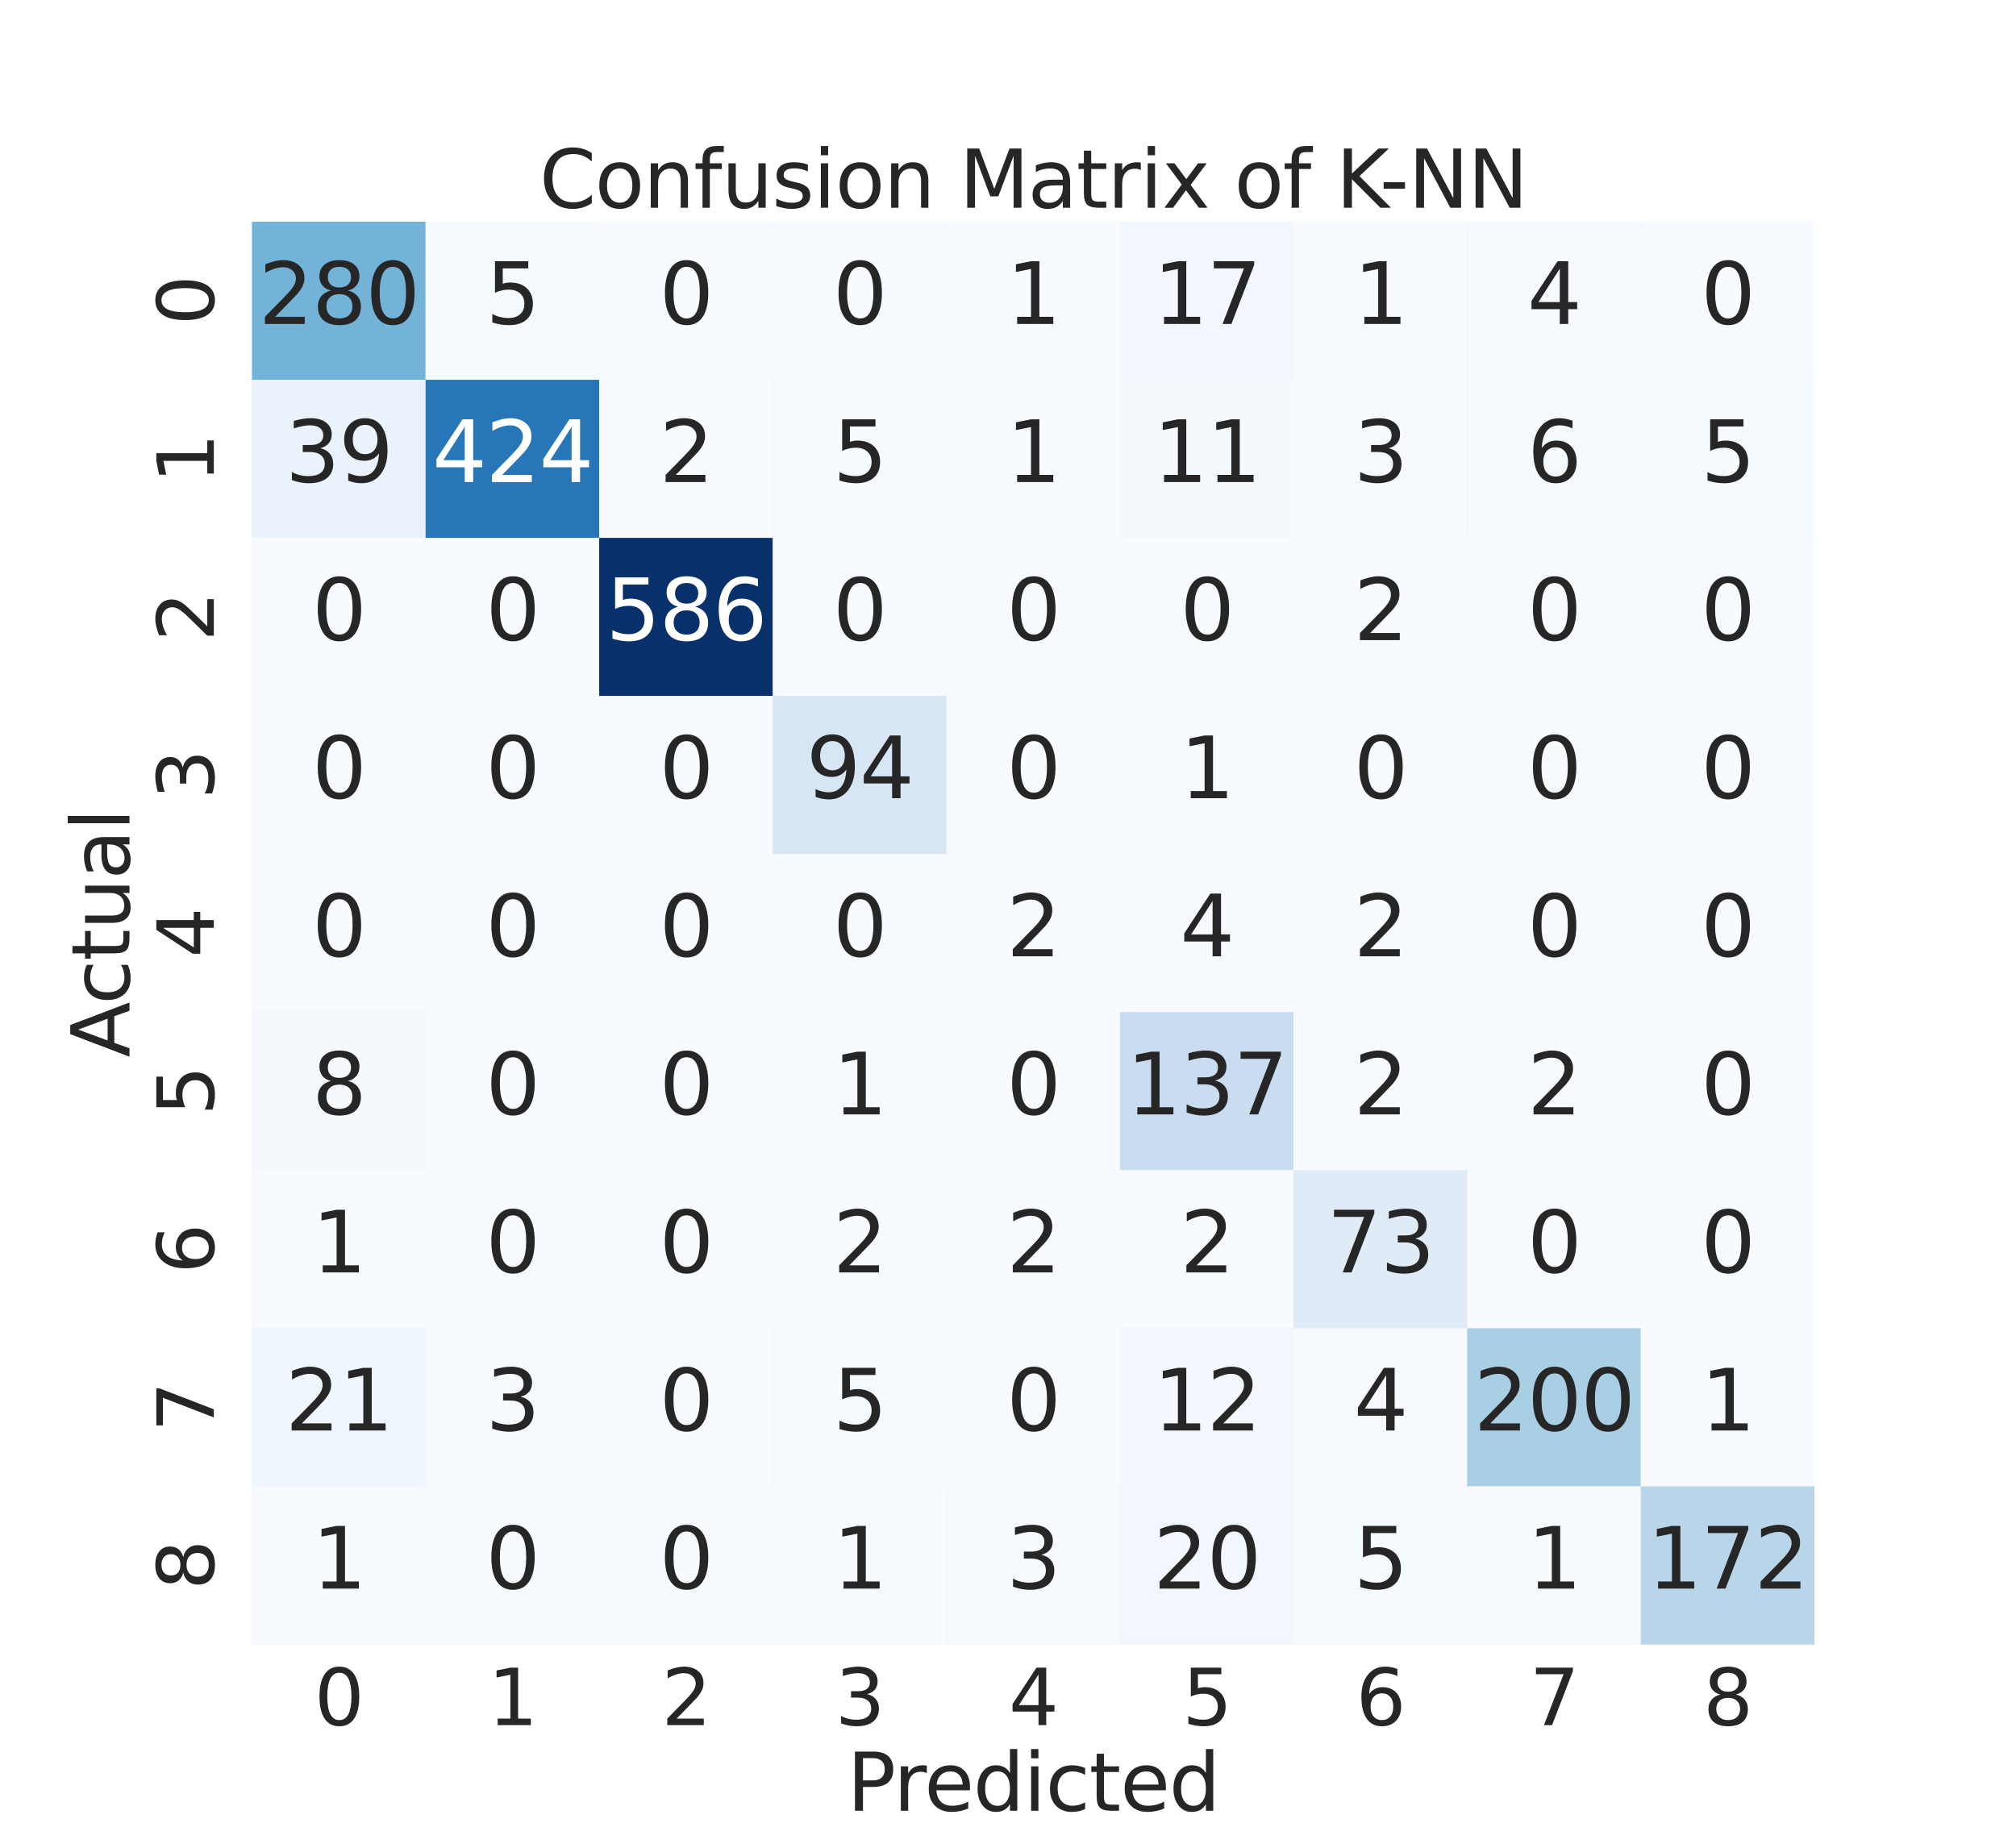 <?xml version="1.0" encoding="utf-8" standalone="no"?>
<!DOCTYPE svg PUBLIC "-//W3C//DTD SVG 1.1//EN"
  "http://www.w3.org/Graphics/SVG/1.1/DTD/svg11.dtd">
<svg xmlns:xlink="http://www.w3.org/1999/xlink" width="864pt" height="792pt" viewBox="0 0 864 792" xmlns="http://www.w3.org/2000/svg" version="1.1">
 <defs>
  <style type="text/css">*{stroke-linejoin: round; stroke-linecap: butt}</style>
 </defs>
 <g id="figure_1">
  <g id="patch_1">
   <path d="M 0 792 
L 864 792 
L 864 0 
L 0 0 
z
" style="fill: #ffffff"/>
  </g>
  <g id="axes_1">
   <g id="patch_2">
    <path d="M 108 704.88 
L 777.6 704.88 
L 777.6 95.04 
L 108 95.04 
z
" style="fill: #eaeaf2"/>
   </g>
   <g id="matplotlib.axis_1">
    <g id="xtick_1">
     <g id="text_1">
      <!-- 0 -->
      <g style="fill: #262626" transform="translate(134.702 739.455) scale(0.33 -0.33)">
       <defs>
        <path id="DejaVuSans-30" d="M 2034 4250 
Q 1547 4250 1301 3770 
Q 1056 3291 1056 2328 
Q 1056 1369 1301 889 
Q 1547 409 2034 409 
Q 2525 409 2770 889 
Q 3016 1369 3016 2328 
Q 3016 3291 2770 3770 
Q 2525 4250 2034 4250 
z
M 2034 4750 
Q 2819 4750 3233 4129 
Q 3647 3509 3647 2328 
Q 3647 1150 3233 529 
Q 2819 -91 2034 -91 
Q 1250 -91 836 529 
Q 422 1150 422 2328 
Q 422 3509 836 4129 
Q 1250 4750 2034 4750 
z
" transform="scale(0.016)"/>
       </defs>
       <use xlink:href="#DejaVuSans-30"/>
      </g>
     </g>
    </g>
    <g id="xtick_2">
     <g id="text_2">
      <!-- 1 -->
      <g style="fill: #262626" transform="translate(209.102 739.455) scale(0.33 -0.33)">
       <defs>
        <path id="DejaVuSans-31" d="M 794 531 
L 1825 531 
L 1825 4091 
L 703 3866 
L 703 4441 
L 1819 4666 
L 2450 4666 
L 2450 531 
L 3481 531 
L 3481 0 
L 794 0 
L 794 531 
z
" transform="scale(0.016)"/>
       </defs>
       <use xlink:href="#DejaVuSans-31"/>
      </g>
     </g>
    </g>
    <g id="xtick_3">
     <g id="text_3">
      <!-- 2 -->
      <g style="fill: #262626" transform="translate(283.502 739.455) scale(0.33 -0.33)">
       <defs>
        <path id="DejaVuSans-32" d="M 1228 531 
L 3431 531 
L 3431 0 
L 469 0 
L 469 531 
Q 828 903 1448 1529 
Q 2069 2156 2228 2338 
Q 2531 2678 2651 2914 
Q 2772 3150 2772 3378 
Q 2772 3750 2511 3984 
Q 2250 4219 1831 4219 
Q 1534 4219 1204 4116 
Q 875 4013 500 3803 
L 500 4441 
Q 881 4594 1212 4672 
Q 1544 4750 1819 4750 
Q 2544 4750 2975 4387 
Q 3406 4025 3406 3419 
Q 3406 3131 3298 2873 
Q 3191 2616 2906 2266 
Q 2828 2175 2409 1742 
Q 1991 1309 1228 531 
z
" transform="scale(0.016)"/>
       </defs>
       <use xlink:href="#DejaVuSans-32"/>
      </g>
     </g>
    </g>
    <g id="xtick_4">
     <g id="text_4">
      <!-- 3 -->
      <g style="fill: #262626" transform="translate(357.902 739.455) scale(0.33 -0.33)">
       <defs>
        <path id="DejaVuSans-33" d="M 2597 2516 
Q 3050 2419 3304 2112 
Q 3559 1806 3559 1356 
Q 3559 666 3084 287 
Q 2609 -91 1734 -91 
Q 1441 -91 1130 -33 
Q 819 25 488 141 
L 488 750 
Q 750 597 1062 519 
Q 1375 441 1716 441 
Q 2309 441 2620 675 
Q 2931 909 2931 1356 
Q 2931 1769 2642 2001 
Q 2353 2234 1838 2234 
L 1294 2234 
L 1294 2753 
L 1863 2753 
Q 2328 2753 2575 2939 
Q 2822 3125 2822 3475 
Q 2822 3834 2567 4026 
Q 2313 4219 1838 4219 
Q 1578 4219 1281 4162 
Q 984 4106 628 3988 
L 628 4550 
Q 988 4650 1302 4700 
Q 1616 4750 1894 4750 
Q 2613 4750 3031 4423 
Q 3450 4097 3450 3541 
Q 3450 3153 3228 2886 
Q 3006 2619 2597 2516 
z
" transform="scale(0.016)"/>
       </defs>
       <use xlink:href="#DejaVuSans-33"/>
      </g>
     </g>
    </g>
    <g id="xtick_5">
     <g id="text_5">
      <!-- 4 -->
      <g style="fill: #262626" transform="translate(432.302 739.455) scale(0.33 -0.33)">
       <defs>
        <path id="DejaVuSans-34" d="M 2419 4116 
L 825 1625 
L 2419 1625 
L 2419 4116 
z
M 2253 4666 
L 3047 4666 
L 3047 1625 
L 3713 1625 
L 3713 1100 
L 3047 1100 
L 3047 0 
L 2419 0 
L 2419 1100 
L 313 1100 
L 313 1709 
L 2253 4666 
z
" transform="scale(0.016)"/>
       </defs>
       <use xlink:href="#DejaVuSans-34"/>
      </g>
     </g>
    </g>
    <g id="xtick_6">
     <g id="text_6">
      <!-- 5 -->
      <g style="fill: #262626" transform="translate(506.702 739.455) scale(0.33 -0.33)">
       <defs>
        <path id="DejaVuSans-35" d="M 691 4666 
L 3169 4666 
L 3169 4134 
L 1269 4134 
L 1269 2991 
Q 1406 3038 1543 3061 
Q 1681 3084 1819 3084 
Q 2600 3084 3056 2656 
Q 3513 2228 3513 1497 
Q 3513 744 3044 326 
Q 2575 -91 1722 -91 
Q 1428 -91 1123 -41 
Q 819 9 494 109 
L 494 744 
Q 775 591 1075 516 
Q 1375 441 1709 441 
Q 2250 441 2565 725 
Q 2881 1009 2881 1497 
Q 2881 1984 2565 2268 
Q 2250 2553 1709 2553 
Q 1456 2553 1204 2497 
Q 953 2441 691 2322 
L 691 4666 
z
" transform="scale(0.016)"/>
       </defs>
       <use xlink:href="#DejaVuSans-35"/>
      </g>
     </g>
    </g>
    <g id="xtick_7">
     <g id="text_7">
      <!-- 6 -->
      <g style="fill: #262626" transform="translate(581.102 739.455) scale(0.33 -0.33)">
       <defs>
        <path id="DejaVuSans-36" d="M 2113 2584 
Q 1688 2584 1439 2293 
Q 1191 2003 1191 1497 
Q 1191 994 1439 701 
Q 1688 409 2113 409 
Q 2538 409 2786 701 
Q 3034 994 3034 1497 
Q 3034 2003 2786 2293 
Q 2538 2584 2113 2584 
z
M 3366 4563 
L 3366 3988 
Q 3128 4100 2886 4159 
Q 2644 4219 2406 4219 
Q 1781 4219 1451 3797 
Q 1122 3375 1075 2522 
Q 1259 2794 1537 2939 
Q 1816 3084 2150 3084 
Q 2853 3084 3261 2657 
Q 3669 2231 3669 1497 
Q 3669 778 3244 343 
Q 2819 -91 2113 -91 
Q 1303 -91 875 529 
Q 447 1150 447 2328 
Q 447 3434 972 4092 
Q 1497 4750 2381 4750 
Q 2619 4750 2861 4703 
Q 3103 4656 3366 4563 
z
" transform="scale(0.016)"/>
       </defs>
       <use xlink:href="#DejaVuSans-36"/>
      </g>
     </g>
    </g>
    <g id="xtick_8">
     <g id="text_8">
      <!-- 7 -->
      <g style="fill: #262626" transform="translate(655.502 739.455) scale(0.33 -0.33)">
       <defs>
        <path id="DejaVuSans-37" d="M 525 4666 
L 3525 4666 
L 3525 4397 
L 1831 0 
L 1172 0 
L 2766 4134 
L 525 4134 
L 525 4666 
z
" transform="scale(0.016)"/>
       </defs>
       <use xlink:href="#DejaVuSans-37"/>
      </g>
     </g>
    </g>
    <g id="xtick_9">
     <g id="text_9">
      <!-- 8 -->
      <g style="fill: #262626" transform="translate(729.902 739.455) scale(0.33 -0.33)">
       <defs>
        <path id="DejaVuSans-38" d="M 2034 2216 
Q 1584 2216 1326 1975 
Q 1069 1734 1069 1313 
Q 1069 891 1326 650 
Q 1584 409 2034 409 
Q 2484 409 2743 651 
Q 3003 894 3003 1313 
Q 3003 1734 2745 1975 
Q 2488 2216 2034 2216 
z
M 1403 2484 
Q 997 2584 770 2862 
Q 544 3141 544 3541 
Q 544 4100 942 4425 
Q 1341 4750 2034 4750 
Q 2731 4750 3128 4425 
Q 3525 4100 3525 3541 
Q 3525 3141 3298 2862 
Q 3072 2584 2669 2484 
Q 3125 2378 3379 2068 
Q 3634 1759 3634 1313 
Q 3634 634 3220 271 
Q 2806 -91 2034 -91 
Q 1263 -91 848 271 
Q 434 634 434 1313 
Q 434 1759 690 2068 
Q 947 2378 1403 2484 
z
M 1172 3481 
Q 1172 3119 1398 2916 
Q 1625 2713 2034 2713 
Q 2441 2713 2670 2916 
Q 2900 3119 2900 3481 
Q 2900 3844 2670 4047 
Q 2441 4250 2034 4250 
Q 1625 4250 1398 4047 
Q 1172 3844 1172 3481 
z
" transform="scale(0.016)"/>
       </defs>
       <use xlink:href="#DejaVuSans-38"/>
      </g>
     </g>
    </g>
    <g id="text_10">
     <!-- Predicted -->
     <g style="fill: #262626" transform="translate(363.001 776.153) scale(0.34 -0.34)">
      <defs>
       <path id="DejaVuSans-50" d="M 1259 4147 
L 1259 2394 
L 2053 2394 
Q 2494 2394 2734 2622 
Q 2975 2850 2975 3272 
Q 2975 3691 2734 3919 
Q 2494 4147 2053 4147 
L 1259 4147 
z
M 628 4666 
L 2053 4666 
Q 2838 4666 3239 4311 
Q 3641 3956 3641 3272 
Q 3641 2581 3239 2228 
Q 2838 1875 2053 1875 
L 1259 1875 
L 1259 0 
L 628 0 
L 628 4666 
z
" transform="scale(0.016)"/>
       <path id="DejaVuSans-72" d="M 2631 2963 
Q 2534 3019 2420 3045 
Q 2306 3072 2169 3072 
Q 1681 3072 1420 2755 
Q 1159 2438 1159 1844 
L 1159 0 
L 581 0 
L 581 3500 
L 1159 3500 
L 1159 2956 
Q 1341 3275 1631 3429 
Q 1922 3584 2338 3584 
Q 2397 3584 2469 3576 
Q 2541 3569 2628 3553 
L 2631 2963 
z
" transform="scale(0.016)"/>
       <path id="DejaVuSans-65" d="M 3597 1894 
L 3597 1613 
L 953 1613 
Q 991 1019 1311 708 
Q 1631 397 2203 397 
Q 2534 397 2845 478 
Q 3156 559 3463 722 
L 3463 178 
Q 3153 47 2828 -22 
Q 2503 -91 2169 -91 
Q 1331 -91 842 396 
Q 353 884 353 1716 
Q 353 2575 817 3079 
Q 1281 3584 2069 3584 
Q 2775 3584 3186 3129 
Q 3597 2675 3597 1894 
z
M 3022 2063 
Q 3016 2534 2758 2815 
Q 2500 3097 2075 3097 
Q 1594 3097 1305 2825 
Q 1016 2553 972 2059 
L 3022 2063 
z
" transform="scale(0.016)"/>
       <path id="DejaVuSans-64" d="M 2906 2969 
L 2906 4863 
L 3481 4863 
L 3481 0 
L 2906 0 
L 2906 525 
Q 2725 213 2448 61 
Q 2172 -91 1784 -91 
Q 1150 -91 751 415 
Q 353 922 353 1747 
Q 353 2572 751 3078 
Q 1150 3584 1784 3584 
Q 2172 3584 2448 3432 
Q 2725 3281 2906 2969 
z
M 947 1747 
Q 947 1113 1208 752 
Q 1469 391 1925 391 
Q 2381 391 2643 752 
Q 2906 1113 2906 1747 
Q 2906 2381 2643 2742 
Q 2381 3103 1925 3103 
Q 1469 3103 1208 2742 
Q 947 2381 947 1747 
z
" transform="scale(0.016)"/>
       <path id="DejaVuSans-69" d="M 603 3500 
L 1178 3500 
L 1178 0 
L 603 0 
L 603 3500 
z
M 603 4863 
L 1178 4863 
L 1178 4134 
L 603 4134 
L 603 4863 
z
" transform="scale(0.016)"/>
       <path id="DejaVuSans-63" d="M 3122 3366 
L 3122 2828 
Q 2878 2963 2633 3030 
Q 2388 3097 2138 3097 
Q 1578 3097 1268 2742 
Q 959 2388 959 1747 
Q 959 1106 1268 751 
Q 1578 397 2138 397 
Q 2388 397 2633 464 
Q 2878 531 3122 666 
L 3122 134 
Q 2881 22 2623 -34 
Q 2366 -91 2075 -91 
Q 1284 -91 818 406 
Q 353 903 353 1747 
Q 353 2603 823 3093 
Q 1294 3584 2113 3584 
Q 2378 3584 2631 3529 
Q 2884 3475 3122 3366 
z
" transform="scale(0.016)"/>
       <path id="DejaVuSans-74" d="M 1172 4494 
L 1172 3500 
L 2356 3500 
L 2356 3053 
L 1172 3053 
L 1172 1153 
Q 1172 725 1289 603 
Q 1406 481 1766 481 
L 2356 481 
L 2356 0 
L 1766 0 
Q 1100 0 847 248 
Q 594 497 594 1153 
L 594 3053 
L 172 3053 
L 172 3500 
L 594 3500 
L 594 4494 
L 1172 4494 
z
" transform="scale(0.016)"/>
      </defs>
      <use xlink:href="#DejaVuSans-50"/>
      <use xlink:href="#DejaVuSans-72" x="58.553"/>
      <use xlink:href="#DejaVuSans-65" x="97.416"/>
      <use xlink:href="#DejaVuSans-64" x="158.939"/>
      <use xlink:href="#DejaVuSans-69" x="222.416"/>
      <use xlink:href="#DejaVuSans-63" x="250.199"/>
      <use xlink:href="#DejaVuSans-74" x="305.18"/>
      <use xlink:href="#DejaVuSans-65" x="344.389"/>
      <use xlink:href="#DejaVuSans-64" x="405.912"/>
     </g>
    </g>
   </g>
   <g id="matplotlib.axis_2">
    <g id="ytick_1">
     <g id="text_11">
      <!-- 0 -->
      <g style="fill: #262626" transform="translate(91.637 139.418) rotate(-90) scale(0.33 -0.33)">
       <use xlink:href="#DejaVuSans-30"/>
      </g>
     </g>
    </g>
    <g id="ytick_2">
     <g id="text_12">
      <!-- 1 -->
      <g style="fill: #262626" transform="translate(91.637 207.178) rotate(-90) scale(0.33 -0.33)">
       <use xlink:href="#DejaVuSans-31"/>
      </g>
     </g>
    </g>
    <g id="ytick_3">
     <g id="text_13">
      <!-- 2 -->
      <g style="fill: #262626" transform="translate(91.637 274.938) rotate(-90) scale(0.33 -0.33)">
       <use xlink:href="#DejaVuSans-32"/>
      </g>
     </g>
    </g>
    <g id="ytick_4">
     <g id="text_14">
      <!-- 3 -->
      <g style="fill: #262626" transform="translate(91.637 342.698) rotate(-90) scale(0.33 -0.33)">
       <use xlink:href="#DejaVuSans-33"/>
      </g>
     </g>
    </g>
    <g id="ytick_5">
     <g id="text_15">
      <!-- 4 -->
      <g style="fill: #262626" transform="translate(91.637 410.458) rotate(-90) scale(0.33 -0.33)">
       <use xlink:href="#DejaVuSans-34"/>
      </g>
     </g>
    </g>
    <g id="ytick_6">
     <g id="text_16">
      <!-- 5 -->
      <g style="fill: #262626" transform="translate(91.637 478.218) rotate(-90) scale(0.33 -0.33)">
       <use xlink:href="#DejaVuSans-35"/>
      </g>
     </g>
    </g>
    <g id="ytick_7">
     <g id="text_17">
      <!-- 6 -->
      <g style="fill: #262626" transform="translate(91.637 545.978) rotate(-90) scale(0.33 -0.33)">
       <use xlink:href="#DejaVuSans-36"/>
      </g>
     </g>
    </g>
    <g id="ytick_8">
     <g id="text_18">
      <!-- 7 -->
      <g style="fill: #262626" transform="translate(91.637 613.738) rotate(-90) scale(0.33 -0.33)">
       <use xlink:href="#DejaVuSans-37"/>
      </g>
     </g>
    </g>
    <g id="ytick_9">
     <g id="text_19">
      <!-- 8 -->
      <g style="fill: #262626" transform="translate(91.637 681.498) rotate(-90) scale(0.33 -0.33)">
       <use xlink:href="#DejaVuSans-38"/>
      </g>
     </g>
    </g>
    <g id="text_20">
     <!-- Actual -->
     <g style="fill: #262626" transform="translate(55.491 453.218) rotate(-90) scale(0.34 -0.34)">
      <defs>
       <path id="DejaVuSans-41" d="M 2188 4044 
L 1331 1722 
L 3047 1722 
L 2188 4044 
z
M 1831 4666 
L 2547 4666 
L 4325 0 
L 3669 0 
L 3244 1197 
L 1141 1197 
L 716 0 
L 50 0 
L 1831 4666 
z
" transform="scale(0.016)"/>
       <path id="DejaVuSans-75" d="M 544 1381 
L 544 3500 
L 1119 3500 
L 1119 1403 
Q 1119 906 1312 657 
Q 1506 409 1894 409 
Q 2359 409 2629 706 
Q 2900 1003 2900 1516 
L 2900 3500 
L 3475 3500 
L 3475 0 
L 2900 0 
L 2900 538 
Q 2691 219 2414 64 
Q 2138 -91 1772 -91 
Q 1169 -91 856 284 
Q 544 659 544 1381 
z
M 1991 3584 
L 1991 3584 
z
" transform="scale(0.016)"/>
       <path id="DejaVuSans-61" d="M 2194 1759 
Q 1497 1759 1228 1600 
Q 959 1441 959 1056 
Q 959 750 1161 570 
Q 1363 391 1709 391 
Q 2188 391 2477 730 
Q 2766 1069 2766 1631 
L 2766 1759 
L 2194 1759 
z
M 3341 1997 
L 3341 0 
L 2766 0 
L 2766 531 
Q 2569 213 2275 61 
Q 1981 -91 1556 -91 
Q 1019 -91 701 211 
Q 384 513 384 1019 
Q 384 1609 779 1909 
Q 1175 2209 1959 2209 
L 2766 2209 
L 2766 2266 
Q 2766 2663 2505 2880 
Q 2244 3097 1772 3097 
Q 1472 3097 1187 3025 
Q 903 2953 641 2809 
L 641 3341 
Q 956 3463 1253 3523 
Q 1550 3584 1831 3584 
Q 2591 3584 2966 3190 
Q 3341 2797 3341 1997 
z
" transform="scale(0.016)"/>
       <path id="DejaVuSans-6c" d="M 603 4863 
L 1178 4863 
L 1178 0 
L 603 0 
L 603 4863 
z
" transform="scale(0.016)"/>
      </defs>
      <use xlink:href="#DejaVuSans-41"/>
      <use xlink:href="#DejaVuSans-63" x="66.658"/>
      <use xlink:href="#DejaVuSans-74" x="121.639"/>
      <use xlink:href="#DejaVuSans-75" x="160.848"/>
      <use xlink:href="#DejaVuSans-61" x="224.227"/>
      <use xlink:href="#DejaVuSans-6c" x="285.506"/>
     </g>
    </g>
   </g>
   <g id="QuadMesh_1">
    <path d="M 108 95.04 
L 182.4 95.04 
L 182.4 162.8 
L 108 162.8 
L 108 95.04 
" clip-path="url(#pa8d8ad069a)" style="fill: #74b3d8"/>
    <path d="M 182.4 95.04 
L 256.8 95.04 
L 256.8 162.8 
L 182.4 162.8 
L 182.4 95.04 
" clip-path="url(#pa8d8ad069a)" style="fill: #f5fafe"/>
    <path d="M 256.8 95.04 
L 331.2 95.04 
L 331.2 162.8 
L 256.8 162.8 
L 256.8 95.04 
" clip-path="url(#pa8d8ad069a)" style="fill: #f7fbff"/>
    <path d="M 331.2 95.04 
L 405.6 95.04 
L 405.6 162.8 
L 331.2 162.8 
L 331.2 95.04 
" clip-path="url(#pa8d8ad069a)" style="fill: #f7fbff"/>
    <path d="M 405.6 95.04 
L 480 95.04 
L 480 162.8 
L 405.6 162.8 
L 405.6 95.04 
" clip-path="url(#pa8d8ad069a)" style="fill: #f7fbff"/>
    <path d="M 480 95.04 
L 554.4 95.04 
L 554.4 162.8 
L 480 162.8 
L 480 95.04 
" clip-path="url(#pa8d8ad069a)" style="fill: #f2f7fd"/>
    <path d="M 554.4 95.04 
L 628.8 95.04 
L 628.8 162.8 
L 554.4 162.8 
L 554.4 95.04 
" clip-path="url(#pa8d8ad069a)" style="fill: #f7fbff"/>
    <path d="M 628.8 95.04 
L 703.2 95.04 
L 703.2 162.8 
L 628.8 162.8 
L 628.8 95.04 
" clip-path="url(#pa8d8ad069a)" style="fill: #f6faff"/>
    <path d="M 703.2 95.04 
L 777.6 95.04 
L 777.6 162.8 
L 703.2 162.8 
L 703.2 95.04 
" clip-path="url(#pa8d8ad069a)" style="fill: #f7fbff"/>
    <path d="M 108 162.8 
L 182.4 162.8 
L 182.4 230.56 
L 108 230.56 
L 108 162.8 
" clip-path="url(#pa8d8ad069a)" style="fill: #eaf2fb"/>
    <path d="M 182.4 162.8 
L 256.8 162.8 
L 256.8 230.56 
L 182.4 230.56 
L 182.4 162.8 
" clip-path="url(#pa8d8ad069a)" style="fill: #2777b8"/>
    <path d="M 256.8 162.8 
L 331.2 162.8 
L 331.2 230.56 
L 256.8 230.56 
L 256.8 162.8 
" clip-path="url(#pa8d8ad069a)" style="fill: #f7fbff"/>
    <path d="M 331.2 162.8 
L 405.6 162.8 
L 405.6 230.56 
L 331.2 230.56 
L 331.2 162.8 
" clip-path="url(#pa8d8ad069a)" style="fill: #f5fafe"/>
    <path d="M 405.6 162.8 
L 480 162.8 
L 480 230.56 
L 405.6 230.56 
L 405.6 162.8 
" clip-path="url(#pa8d8ad069a)" style="fill: #f7fbff"/>
    <path d="M 480 162.8 
L 554.4 162.8 
L 554.4 230.56 
L 480 230.56 
L 480 162.8 
" clip-path="url(#pa8d8ad069a)" style="fill: #f4f9fe"/>
    <path d="M 554.4 162.8 
L 628.8 162.8 
L 628.8 230.56 
L 554.4 230.56 
L 554.4 162.8 
" clip-path="url(#pa8d8ad069a)" style="fill: #f6faff"/>
    <path d="M 628.8 162.8 
L 703.2 162.8 
L 703.2 230.56 
L 628.8 230.56 
L 628.8 162.8 
" clip-path="url(#pa8d8ad069a)" style="fill: #f5fafe"/>
    <path d="M 703.2 162.8 
L 777.6 162.8 
L 777.6 230.56 
L 703.2 230.56 
L 703.2 162.8 
" clip-path="url(#pa8d8ad069a)" style="fill: #f5fafe"/>
    <path d="M 108 230.56 
L 182.4 230.56 
L 182.4 298.32 
L 108 298.32 
L 108 230.56 
" clip-path="url(#pa8d8ad069a)" style="fill: #f7fbff"/>
    <path d="M 182.4 230.56 
L 256.8 230.56 
L 256.8 298.32 
L 182.4 298.32 
L 182.4 230.56 
" clip-path="url(#pa8d8ad069a)" style="fill: #f7fbff"/>
    <path d="M 256.8 230.56 
L 331.2 230.56 
L 331.2 298.32 
L 256.8 298.32 
L 256.8 230.56 
" clip-path="url(#pa8d8ad069a)" style="fill: #08306b"/>
    <path d="M 331.2 230.56 
L 405.6 230.56 
L 405.6 298.32 
L 331.2 298.32 
L 331.2 230.56 
" clip-path="url(#pa8d8ad069a)" style="fill: #f7fbff"/>
    <path d="M 405.6 230.56 
L 480 230.56 
L 480 298.32 
L 405.6 298.32 
L 405.6 230.56 
" clip-path="url(#pa8d8ad069a)" style="fill: #f7fbff"/>
    <path d="M 480 230.56 
L 554.4 230.56 
L 554.4 298.32 
L 480 298.32 
L 480 230.56 
" clip-path="url(#pa8d8ad069a)" style="fill: #f7fbff"/>
    <path d="M 554.4 230.56 
L 628.8 230.56 
L 628.8 298.32 
L 554.4 298.32 
L 554.4 230.56 
" clip-path="url(#pa8d8ad069a)" style="fill: #f7fbff"/>
    <path d="M 628.8 230.56 
L 703.2 230.56 
L 703.2 298.32 
L 628.8 298.32 
L 628.8 230.56 
" clip-path="url(#pa8d8ad069a)" style="fill: #f7fbff"/>
    <path d="M 703.2 230.56 
L 777.6 230.56 
L 777.6 298.32 
L 703.2 298.32 
L 703.2 230.56 
" clip-path="url(#pa8d8ad069a)" style="fill: #f7fbff"/>
    <path d="M 108 298.32 
L 182.4 298.32 
L 182.4 366.08 
L 108 366.08 
L 108 298.32 
" clip-path="url(#pa8d8ad069a)" style="fill: #f7fbff"/>
    <path d="M 182.4 298.32 
L 256.8 298.32 
L 256.8 366.08 
L 182.4 366.08 
L 182.4 298.32 
" clip-path="url(#pa8d8ad069a)" style="fill: #f7fbff"/>
    <path d="M 256.8 298.32 
L 331.2 298.32 
L 331.2 366.08 
L 256.8 366.08 
L 256.8 298.32 
" clip-path="url(#pa8d8ad069a)" style="fill: #f7fbff"/>
    <path d="M 331.2 298.32 
L 405.6 298.32 
L 405.6 366.08 
L 331.2 366.08 
L 331.2 298.32 
" clip-path="url(#pa8d8ad069a)" style="fill: #d7e6f5"/>
    <path d="M 405.6 298.32 
L 480 298.32 
L 480 366.08 
L 405.6 366.08 
L 405.6 298.32 
" clip-path="url(#pa8d8ad069a)" style="fill: #f7fbff"/>
    <path d="M 480 298.32 
L 554.4 298.32 
L 554.4 366.08 
L 480 366.08 
L 480 298.32 
" clip-path="url(#pa8d8ad069a)" style="fill: #f7fbff"/>
    <path d="M 554.4 298.32 
L 628.8 298.32 
L 628.8 366.08 
L 554.4 366.08 
L 554.4 298.32 
" clip-path="url(#pa8d8ad069a)" style="fill: #f7fbff"/>
    <path d="M 628.8 298.32 
L 703.2 298.32 
L 703.2 366.08 
L 628.8 366.08 
L 628.8 298.32 
" clip-path="url(#pa8d8ad069a)" style="fill: #f7fbff"/>
    <path d="M 703.2 298.32 
L 777.6 298.32 
L 777.6 366.08 
L 703.2 366.08 
L 703.2 298.32 
" clip-path="url(#pa8d8ad069a)" style="fill: #f7fbff"/>
    <path d="M 108 366.08 
L 182.4 366.08 
L 182.4 433.84 
L 108 433.84 
L 108 366.08 
" clip-path="url(#pa8d8ad069a)" style="fill: #f7fbff"/>
    <path d="M 182.4 366.08 
L 256.8 366.08 
L 256.8 433.84 
L 182.4 433.84 
L 182.4 366.08 
" clip-path="url(#pa8d8ad069a)" style="fill: #f7fbff"/>
    <path d="M 256.8 366.08 
L 331.2 366.08 
L 331.2 433.84 
L 256.8 433.84 
L 256.8 366.08 
" clip-path="url(#pa8d8ad069a)" style="fill: #f7fbff"/>
    <path d="M 331.2 366.08 
L 405.6 366.08 
L 405.6 433.84 
L 331.2 433.84 
L 331.2 366.08 
" clip-path="url(#pa8d8ad069a)" style="fill: #f7fbff"/>
    <path d="M 405.6 366.08 
L 480 366.08 
L 480 433.84 
L 405.6 433.84 
L 405.6 366.08 
" clip-path="url(#pa8d8ad069a)" style="fill: #f7fbff"/>
    <path d="M 480 366.08 
L 554.4 366.08 
L 554.4 433.84 
L 480 433.84 
L 480 366.08 
" clip-path="url(#pa8d8ad069a)" style="fill: #f6faff"/>
    <path d="M 554.4 366.08 
L 628.8 366.08 
L 628.8 433.84 
L 554.4 433.84 
L 554.4 366.08 
" clip-path="url(#pa8d8ad069a)" style="fill: #f7fbff"/>
    <path d="M 628.8 366.08 
L 703.2 366.08 
L 703.2 433.84 
L 628.8 433.84 
L 628.8 366.08 
" clip-path="url(#pa8d8ad069a)" style="fill: #f7fbff"/>
    <path d="M 703.2 366.08 
L 777.6 366.08 
L 777.6 433.84 
L 703.2 433.84 
L 703.2 366.08 
" clip-path="url(#pa8d8ad069a)" style="fill: #f7fbff"/>
    <path d="M 108 433.84 
L 182.4 433.84 
L 182.4 501.6 
L 108 501.6 
L 108 433.84 
" clip-path="url(#pa8d8ad069a)" style="fill: #f5f9fe"/>
    <path d="M 182.4 433.84 
L 256.8 433.84 
L 256.8 501.6 
L 182.4 501.6 
L 182.4 433.84 
" clip-path="url(#pa8d8ad069a)" style="fill: #f7fbff"/>
    <path d="M 256.8 433.84 
L 331.2 433.84 
L 331.2 501.6 
L 256.8 501.6 
L 256.8 433.84 
" clip-path="url(#pa8d8ad069a)" style="fill: #f7fbff"/>
    <path d="M 331.2 433.84 
L 405.6 433.84 
L 405.6 501.6 
L 331.2 501.6 
L 331.2 433.84 
" clip-path="url(#pa8d8ad069a)" style="fill: #f7fbff"/>
    <path d="M 405.6 433.84 
L 480 433.84 
L 480 501.6 
L 405.6 501.6 
L 405.6 433.84 
" clip-path="url(#pa8d8ad069a)" style="fill: #f7fbff"/>
    <path d="M 480 433.84 
L 554.4 433.84 
L 554.4 501.6 
L 480 501.6 
L 480 433.84 
" clip-path="url(#pa8d8ad069a)" style="fill: #caddf0"/>
    <path d="M 554.4 433.84 
L 628.8 433.84 
L 628.8 501.6 
L 554.4 501.6 
L 554.4 433.84 
" clip-path="url(#pa8d8ad069a)" style="fill: #f7fbff"/>
    <path d="M 628.8 433.84 
L 703.2 433.84 
L 703.2 501.6 
L 628.8 501.6 
L 628.8 433.84 
" clip-path="url(#pa8d8ad069a)" style="fill: #f7fbff"/>
    <path d="M 703.2 433.84 
L 777.6 433.84 
L 777.6 501.6 
L 703.2 501.6 
L 703.2 433.84 
" clip-path="url(#pa8d8ad069a)" style="fill: #f7fbff"/>
    <path d="M 108 501.6 
L 182.4 501.6 
L 182.4 569.36 
L 108 569.36 
L 108 501.6 
" clip-path="url(#pa8d8ad069a)" style="fill: #f7fbff"/>
    <path d="M 182.4 501.6 
L 256.8 501.6 
L 256.8 569.36 
L 182.4 569.36 
L 182.4 501.6 
" clip-path="url(#pa8d8ad069a)" style="fill: #f7fbff"/>
    <path d="M 256.8 501.6 
L 331.2 501.6 
L 331.2 569.36 
L 256.8 569.36 
L 256.8 501.6 
" clip-path="url(#pa8d8ad069a)" style="fill: #f7fbff"/>
    <path d="M 331.2 501.6 
L 405.6 501.6 
L 405.6 569.36 
L 331.2 569.36 
L 331.2 501.6 
" clip-path="url(#pa8d8ad069a)" style="fill: #f7fbff"/>
    <path d="M 405.6 501.6 
L 480 501.6 
L 480 569.36 
L 405.6 569.36 
L 405.6 501.6 
" clip-path="url(#pa8d8ad069a)" style="fill: #f7fbff"/>
    <path d="M 480 501.6 
L 554.4 501.6 
L 554.4 569.36 
L 480 569.36 
L 480 501.6 
" clip-path="url(#pa8d8ad069a)" style="fill: #f7fbff"/>
    <path d="M 554.4 501.6 
L 628.8 501.6 
L 628.8 569.36 
L 554.4 569.36 
L 554.4 501.6 
" clip-path="url(#pa8d8ad069a)" style="fill: #dfebf7"/>
    <path d="M 628.8 501.6 
L 703.2 501.6 
L 703.2 569.36 
L 628.8 569.36 
L 628.8 501.6 
" clip-path="url(#pa8d8ad069a)" style="fill: #f7fbff"/>
    <path d="M 703.2 501.6 
L 777.6 501.6 
L 777.6 569.36 
L 703.2 569.36 
L 703.2 501.6 
" clip-path="url(#pa8d8ad069a)" style="fill: #f7fbff"/>
    <path d="M 108 569.36 
L 182.4 569.36 
L 182.4 637.12 
L 108 637.12 
L 108 569.36 
" clip-path="url(#pa8d8ad069a)" style="fill: #f0f6fd"/>
    <path d="M 182.4 569.36 
L 256.8 569.36 
L 256.8 637.12 
L 182.4 637.12 
L 182.4 569.36 
" clip-path="url(#pa8d8ad069a)" style="fill: #f6faff"/>
    <path d="M 256.8 569.36 
L 331.2 569.36 
L 331.2 637.12 
L 256.8 637.12 
L 256.8 569.36 
" clip-path="url(#pa8d8ad069a)" style="fill: #f7fbff"/>
    <path d="M 331.2 569.36 
L 405.6 569.36 
L 405.6 637.12 
L 331.2 637.12 
L 331.2 569.36 
" clip-path="url(#pa8d8ad069a)" style="fill: #f5fafe"/>
    <path d="M 405.6 569.36 
L 480 569.36 
L 480 637.12 
L 405.6 637.12 
L 405.6 569.36 
" clip-path="url(#pa8d8ad069a)" style="fill: #f7fbff"/>
    <path d="M 480 569.36 
L 554.4 569.36 
L 554.4 637.12 
L 480 637.12 
L 480 569.36 
" clip-path="url(#pa8d8ad069a)" style="fill: #f3f8fe"/>
    <path d="M 554.4 569.36 
L 628.8 569.36 
L 628.8 637.12 
L 554.4 637.12 
L 554.4 569.36 
" clip-path="url(#pa8d8ad069a)" style="fill: #f6faff"/>
    <path d="M 628.8 569.36 
L 703.2 569.36 
L 703.2 637.12 
L 628.8 637.12 
L 628.8 569.36 
" clip-path="url(#pa8d8ad069a)" style="fill: #a9cfe5"/>
    <path d="M 703.2 569.36 
L 777.6 569.36 
L 777.6 637.12 
L 703.2 637.12 
L 703.2 569.36 
" clip-path="url(#pa8d8ad069a)" style="fill: #f7fbff"/>
    <path d="M 108 637.12 
L 182.4 637.12 
L 182.4 704.88 
L 108 704.88 
L 108 637.12 
" clip-path="url(#pa8d8ad069a)" style="fill: #f7fbff"/>
    <path d="M 182.4 637.12 
L 256.8 637.12 
L 256.8 704.88 
L 182.4 704.88 
L 182.4 637.12 
" clip-path="url(#pa8d8ad069a)" style="fill: #f7fbff"/>
    <path d="M 256.8 637.12 
L 331.2 637.12 
L 331.2 704.88 
L 256.8 704.88 
L 256.8 637.12 
" clip-path="url(#pa8d8ad069a)" style="fill: #f7fbff"/>
    <path d="M 331.2 637.12 
L 405.6 637.12 
L 405.6 704.88 
L 331.2 704.88 
L 331.2 637.12 
" clip-path="url(#pa8d8ad069a)" style="fill: #f7fbff"/>
    <path d="M 405.6 637.12 
L 480 637.12 
L 480 704.88 
L 405.6 704.88 
L 405.6 637.12 
" clip-path="url(#pa8d8ad069a)" style="fill: #f6faff"/>
    <path d="M 480 637.12 
L 554.4 637.12 
L 554.4 704.88 
L 480 704.88 
L 480 637.12 
" clip-path="url(#pa8d8ad069a)" style="fill: #f1f7fd"/>
    <path d="M 554.4 637.12 
L 628.8 637.12 
L 628.8 704.88 
L 554.4 704.88 
L 554.4 637.12 
" clip-path="url(#pa8d8ad069a)" style="fill: #f5fafe"/>
    <path d="M 628.8 637.12 
L 703.2 637.12 
L 703.2 704.88 
L 628.8 704.88 
L 628.8 637.12 
" clip-path="url(#pa8d8ad069a)" style="fill: #f7fbff"/>
    <path d="M 703.2 637.12 
L 777.6 637.12 
L 777.6 704.88 
L 703.2 704.88 
L 703.2 637.12 
" clip-path="url(#pa8d8ad069a)" style="fill: #b8d5ea"/>
   </g>
   <g id="text_21">
    <!-- 280 -->
    <g style="fill: #262626" transform="translate(110.843 138.854) scale(0.36 -0.36)">
     <use xlink:href="#DejaVuSans-32"/>
     <use xlink:href="#DejaVuSans-38" x="63.623"/>
     <use xlink:href="#DejaVuSans-30" x="127.246"/>
    </g>
   </g>
   <g id="text_22">
    <!-- 5 -->
    <g style="fill: #262626" transform="translate(208.148 138.854) scale(0.36 -0.36)">
     <use xlink:href="#DejaVuSans-35"/>
    </g>
   </g>
   <g id="text_23">
    <!-- 0 -->
    <g style="fill: #262626" transform="translate(282.548 138.854) scale(0.36 -0.36)">
     <use xlink:href="#DejaVuSans-30"/>
    </g>
   </g>
   <g id="text_24">
    <!-- 0 -->
    <g style="fill: #262626" transform="translate(356.947 138.854) scale(0.36 -0.36)">
     <use xlink:href="#DejaVuSans-30"/>
    </g>
   </g>
   <g id="text_25">
    <!-- 1 -->
    <g style="fill: #262626" transform="translate(431.348 138.854) scale(0.36 -0.36)">
     <use xlink:href="#DejaVuSans-31"/>
    </g>
   </g>
   <g id="text_26">
    <!-- 17 -->
    <g style="fill: #262626" transform="translate(494.295 138.854) scale(0.36 -0.36)">
     <use xlink:href="#DejaVuSans-31"/>
     <use xlink:href="#DejaVuSans-37" x="63.623"/>
    </g>
   </g>
   <g id="text_27">
    <!-- 1 -->
    <g style="fill: #262626" transform="translate(580.148 138.854) scale(0.36 -0.36)">
     <use xlink:href="#DejaVuSans-31"/>
    </g>
   </g>
   <g id="text_28">
    <!-- 4 -->
    <g style="fill: #262626" transform="translate(654.548 138.854) scale(0.36 -0.36)">
     <use xlink:href="#DejaVuSans-34"/>
    </g>
   </g>
   <g id="text_29">
    <!-- 0 -->
    <g style="fill: #262626" transform="translate(728.947 138.854) scale(0.36 -0.36)">
     <use xlink:href="#DejaVuSans-30"/>
    </g>
   </g>
   <g id="text_30">
    <!-- 39 -->
    <g style="fill: #262626" transform="translate(122.295 206.614) scale(0.36 -0.36)">
     <defs>
      <path id="DejaVuSans-39" d="M 703 97 
L 703 672 
Q 941 559 1184 500 
Q 1428 441 1663 441 
Q 2288 441 2617 861 
Q 2947 1281 2994 2138 
Q 2813 1869 2534 1725 
Q 2256 1581 1919 1581 
Q 1219 1581 811 2004 
Q 403 2428 403 3163 
Q 403 3881 828 4315 
Q 1253 4750 1959 4750 
Q 2769 4750 3195 4129 
Q 3622 3509 3622 2328 
Q 3622 1225 3098 567 
Q 2575 -91 1691 -91 
Q 1453 -91 1209 -44 
Q 966 3 703 97 
z
M 1959 2075 
Q 2384 2075 2632 2365 
Q 2881 2656 2881 3163 
Q 2881 3666 2632 3958 
Q 2384 4250 1959 4250 
Q 1534 4250 1286 3958 
Q 1038 3666 1038 3163 
Q 1038 2656 1286 2365 
Q 1534 2075 1959 2075 
z
" transform="scale(0.016)"/>
     </defs>
     <use xlink:href="#DejaVuSans-33"/>
     <use xlink:href="#DejaVuSans-39" x="63.623"/>
    </g>
   </g>
   <g id="text_31">
    <!-- 424 -->
    <g style="fill: #ffffff" transform="translate(185.243 206.614) scale(0.36 -0.36)">
     <use xlink:href="#DejaVuSans-34"/>
     <use xlink:href="#DejaVuSans-32" x="63.623"/>
     <use xlink:href="#DejaVuSans-34" x="127.246"/>
    </g>
   </g>
   <g id="text_32">
    <!-- 2 -->
    <g style="fill: #262626" transform="translate(282.548 206.614) scale(0.36 -0.36)">
     <use xlink:href="#DejaVuSans-32"/>
    </g>
   </g>
   <g id="text_33">
    <!-- 5 -->
    <g style="fill: #262626" transform="translate(356.947 206.614) scale(0.36 -0.36)">
     <use xlink:href="#DejaVuSans-35"/>
    </g>
   </g>
   <g id="text_34">
    <!-- 1 -->
    <g style="fill: #262626" transform="translate(431.348 206.614) scale(0.36 -0.36)">
     <use xlink:href="#DejaVuSans-31"/>
    </g>
   </g>
   <g id="text_35">
    <!-- 11 -->
    <g style="fill: #262626" transform="translate(494.295 206.614) scale(0.36 -0.36)">
     <use xlink:href="#DejaVuSans-31"/>
     <use xlink:href="#DejaVuSans-31" x="63.623"/>
    </g>
   </g>
   <g id="text_36">
    <!-- 3 -->
    <g style="fill: #262626" transform="translate(580.148 206.614) scale(0.36 -0.36)">
     <use xlink:href="#DejaVuSans-33"/>
    </g>
   </g>
   <g id="text_37">
    <!-- 6 -->
    <g style="fill: #262626" transform="translate(654.548 206.614) scale(0.36 -0.36)">
     <use xlink:href="#DejaVuSans-36"/>
    </g>
   </g>
   <g id="text_38">
    <!-- 5 -->
    <g style="fill: #262626" transform="translate(728.947 206.614) scale(0.36 -0.36)">
     <use xlink:href="#DejaVuSans-35"/>
    </g>
   </g>
   <g id="text_39">
    <!-- 0 -->
    <g style="fill: #262626" transform="translate(133.748 274.374) scale(0.36 -0.36)">
     <use xlink:href="#DejaVuSans-30"/>
    </g>
   </g>
   <g id="text_40">
    <!-- 0 -->
    <g style="fill: #262626" transform="translate(208.148 274.374) scale(0.36 -0.36)">
     <use xlink:href="#DejaVuSans-30"/>
    </g>
   </g>
   <g id="text_41">
    <!-- 586 -->
    <g style="fill: #ffffff" transform="translate(259.642 274.374) scale(0.36 -0.36)">
     <use xlink:href="#DejaVuSans-35"/>
     <use xlink:href="#DejaVuSans-38" x="63.623"/>
     <use xlink:href="#DejaVuSans-36" x="127.246"/>
    </g>
   </g>
   <g id="text_42">
    <!-- 0 -->
    <g style="fill: #262626" transform="translate(356.947 274.374) scale(0.36 -0.36)">
     <use xlink:href="#DejaVuSans-30"/>
    </g>
   </g>
   <g id="text_43">
    <!-- 0 -->
    <g style="fill: #262626" transform="translate(431.348 274.374) scale(0.36 -0.36)">
     <use xlink:href="#DejaVuSans-30"/>
    </g>
   </g>
   <g id="text_44">
    <!-- 0 -->
    <g style="fill: #262626" transform="translate(505.748 274.374) scale(0.36 -0.36)">
     <use xlink:href="#DejaVuSans-30"/>
    </g>
   </g>
   <g id="text_45">
    <!-- 2 -->
    <g style="fill: #262626" transform="translate(580.148 274.374) scale(0.36 -0.36)">
     <use xlink:href="#DejaVuSans-32"/>
    </g>
   </g>
   <g id="text_46">
    <!-- 0 -->
    <g style="fill: #262626" transform="translate(654.548 274.374) scale(0.36 -0.36)">
     <use xlink:href="#DejaVuSans-30"/>
    </g>
   </g>
   <g id="text_47">
    <!-- 0 -->
    <g style="fill: #262626" transform="translate(728.947 274.374) scale(0.36 -0.36)">
     <use xlink:href="#DejaVuSans-30"/>
    </g>
   </g>
   <g id="text_48">
    <!-- 0 -->
    <g style="fill: #262626" transform="translate(133.748 342.134) scale(0.36 -0.36)">
     <use xlink:href="#DejaVuSans-30"/>
    </g>
   </g>
   <g id="text_49">
    <!-- 0 -->
    <g style="fill: #262626" transform="translate(208.148 342.134) scale(0.36 -0.36)">
     <use xlink:href="#DejaVuSans-30"/>
    </g>
   </g>
   <g id="text_50">
    <!-- 0 -->
    <g style="fill: #262626" transform="translate(282.548 342.134) scale(0.36 -0.36)">
     <use xlink:href="#DejaVuSans-30"/>
    </g>
   </g>
   <g id="text_51">
    <!-- 94 -->
    <g style="fill: #262626" transform="translate(345.495 342.134) scale(0.36 -0.36)">
     <use xlink:href="#DejaVuSans-39"/>
     <use xlink:href="#DejaVuSans-34" x="63.623"/>
    </g>
   </g>
   <g id="text_52">
    <!-- 0 -->
    <g style="fill: #262626" transform="translate(431.348 342.134) scale(0.36 -0.36)">
     <use xlink:href="#DejaVuSans-30"/>
    </g>
   </g>
   <g id="text_53">
    <!-- 1 -->
    <g style="fill: #262626" transform="translate(505.748 342.134) scale(0.36 -0.36)">
     <use xlink:href="#DejaVuSans-31"/>
    </g>
   </g>
   <g id="text_54">
    <!-- 0 -->
    <g style="fill: #262626" transform="translate(580.148 342.134) scale(0.36 -0.36)">
     <use xlink:href="#DejaVuSans-30"/>
    </g>
   </g>
   <g id="text_55">
    <!-- 0 -->
    <g style="fill: #262626" transform="translate(654.548 342.134) scale(0.36 -0.36)">
     <use xlink:href="#DejaVuSans-30"/>
    </g>
   </g>
   <g id="text_56">
    <!-- 0 -->
    <g style="fill: #262626" transform="translate(728.947 342.134) scale(0.36 -0.36)">
     <use xlink:href="#DejaVuSans-30"/>
    </g>
   </g>
   <g id="text_57">
    <!-- 0 -->
    <g style="fill: #262626" transform="translate(133.748 409.894) scale(0.36 -0.36)">
     <use xlink:href="#DejaVuSans-30"/>
    </g>
   </g>
   <g id="text_58">
    <!-- 0 -->
    <g style="fill: #262626" transform="translate(208.148 409.894) scale(0.36 -0.36)">
     <use xlink:href="#DejaVuSans-30"/>
    </g>
   </g>
   <g id="text_59">
    <!-- 0 -->
    <g style="fill: #262626" transform="translate(282.548 409.894) scale(0.36 -0.36)">
     <use xlink:href="#DejaVuSans-30"/>
    </g>
   </g>
   <g id="text_60">
    <!-- 0 -->
    <g style="fill: #262626" transform="translate(356.947 409.894) scale(0.36 -0.36)">
     <use xlink:href="#DejaVuSans-30"/>
    </g>
   </g>
   <g id="text_61">
    <!-- 2 -->
    <g style="fill: #262626" transform="translate(431.348 409.894) scale(0.36 -0.36)">
     <use xlink:href="#DejaVuSans-32"/>
    </g>
   </g>
   <g id="text_62">
    <!-- 4 -->
    <g style="fill: #262626" transform="translate(505.748 409.894) scale(0.36 -0.36)">
     <use xlink:href="#DejaVuSans-34"/>
    </g>
   </g>
   <g id="text_63">
    <!-- 2 -->
    <g style="fill: #262626" transform="translate(580.148 409.894) scale(0.36 -0.36)">
     <use xlink:href="#DejaVuSans-32"/>
    </g>
   </g>
   <g id="text_64">
    <!-- 0 -->
    <g style="fill: #262626" transform="translate(654.548 409.894) scale(0.36 -0.36)">
     <use xlink:href="#DejaVuSans-30"/>
    </g>
   </g>
   <g id="text_65">
    <!-- 0 -->
    <g style="fill: #262626" transform="translate(728.947 409.894) scale(0.36 -0.36)">
     <use xlink:href="#DejaVuSans-30"/>
    </g>
   </g>
   <g id="text_66">
    <!-- 8 -->
    <g style="fill: #262626" transform="translate(133.748 477.654) scale(0.36 -0.36)">
     <use xlink:href="#DejaVuSans-38"/>
    </g>
   </g>
   <g id="text_67">
    <!-- 0 -->
    <g style="fill: #262626" transform="translate(208.148 477.654) scale(0.36 -0.36)">
     <use xlink:href="#DejaVuSans-30"/>
    </g>
   </g>
   <g id="text_68">
    <!-- 0 -->
    <g style="fill: #262626" transform="translate(282.548 477.654) scale(0.36 -0.36)">
     <use xlink:href="#DejaVuSans-30"/>
    </g>
   </g>
   <g id="text_69">
    <!-- 1 -->
    <g style="fill: #262626" transform="translate(356.947 477.654) scale(0.36 -0.36)">
     <use xlink:href="#DejaVuSans-31"/>
    </g>
   </g>
   <g id="text_70">
    <!-- 0 -->
    <g style="fill: #262626" transform="translate(431.348 477.654) scale(0.36 -0.36)">
     <use xlink:href="#DejaVuSans-30"/>
    </g>
   </g>
   <g id="text_71">
    <!-- 137 -->
    <g style="fill: #262626" transform="translate(482.842 477.654) scale(0.36 -0.36)">
     <use xlink:href="#DejaVuSans-31"/>
     <use xlink:href="#DejaVuSans-33" x="63.623"/>
     <use xlink:href="#DejaVuSans-37" x="127.246"/>
    </g>
   </g>
   <g id="text_72">
    <!-- 2 -->
    <g style="fill: #262626" transform="translate(580.148 477.654) scale(0.36 -0.36)">
     <use xlink:href="#DejaVuSans-32"/>
    </g>
   </g>
   <g id="text_73">
    <!-- 2 -->
    <g style="fill: #262626" transform="translate(654.548 477.654) scale(0.36 -0.36)">
     <use xlink:href="#DejaVuSans-32"/>
    </g>
   </g>
   <g id="text_74">
    <!-- 0 -->
    <g style="fill: #262626" transform="translate(728.947 477.654) scale(0.36 -0.36)">
     <use xlink:href="#DejaVuSans-30"/>
    </g>
   </g>
   <g id="text_75">
    <!-- 1 -->
    <g style="fill: #262626" transform="translate(133.748 545.414) scale(0.36 -0.36)">
     <use xlink:href="#DejaVuSans-31"/>
    </g>
   </g>
   <g id="text_76">
    <!-- 0 -->
    <g style="fill: #262626" transform="translate(208.148 545.414) scale(0.36 -0.36)">
     <use xlink:href="#DejaVuSans-30"/>
    </g>
   </g>
   <g id="text_77">
    <!-- 0 -->
    <g style="fill: #262626" transform="translate(282.548 545.414) scale(0.36 -0.36)">
     <use xlink:href="#DejaVuSans-30"/>
    </g>
   </g>
   <g id="text_78">
    <!-- 2 -->
    <g style="fill: #262626" transform="translate(356.947 545.414) scale(0.36 -0.36)">
     <use xlink:href="#DejaVuSans-32"/>
    </g>
   </g>
   <g id="text_79">
    <!-- 2 -->
    <g style="fill: #262626" transform="translate(431.348 545.414) scale(0.36 -0.36)">
     <use xlink:href="#DejaVuSans-32"/>
    </g>
   </g>
   <g id="text_80">
    <!-- 2 -->
    <g style="fill: #262626" transform="translate(505.748 545.414) scale(0.36 -0.36)">
     <use xlink:href="#DejaVuSans-32"/>
    </g>
   </g>
   <g id="text_81">
    <!-- 73 -->
    <g style="fill: #262626" transform="translate(568.695 545.414) scale(0.36 -0.36)">
     <use xlink:href="#DejaVuSans-37"/>
     <use xlink:href="#DejaVuSans-33" x="63.623"/>
    </g>
   </g>
   <g id="text_82">
    <!-- 0 -->
    <g style="fill: #262626" transform="translate(654.548 545.414) scale(0.36 -0.36)">
     <use xlink:href="#DejaVuSans-30"/>
    </g>
   </g>
   <g id="text_83">
    <!-- 0 -->
    <g style="fill: #262626" transform="translate(728.947 545.414) scale(0.36 -0.36)">
     <use xlink:href="#DejaVuSans-30"/>
    </g>
   </g>
   <g id="text_84">
    <!-- 21 -->
    <g style="fill: #262626" transform="translate(122.295 613.174) scale(0.36 -0.36)">
     <use xlink:href="#DejaVuSans-32"/>
     <use xlink:href="#DejaVuSans-31" x="63.623"/>
    </g>
   </g>
   <g id="text_85">
    <!-- 3 -->
    <g style="fill: #262626" transform="translate(208.148 613.174) scale(0.36 -0.36)">
     <use xlink:href="#DejaVuSans-33"/>
    </g>
   </g>
   <g id="text_86">
    <!-- 0 -->
    <g style="fill: #262626" transform="translate(282.548 613.174) scale(0.36 -0.36)">
     <use xlink:href="#DejaVuSans-30"/>
    </g>
   </g>
   <g id="text_87">
    <!-- 5 -->
    <g style="fill: #262626" transform="translate(356.947 613.174) scale(0.36 -0.36)">
     <use xlink:href="#DejaVuSans-35"/>
    </g>
   </g>
   <g id="text_88">
    <!-- 0 -->
    <g style="fill: #262626" transform="translate(431.348 613.174) scale(0.36 -0.36)">
     <use xlink:href="#DejaVuSans-30"/>
    </g>
   </g>
   <g id="text_89">
    <!-- 12 -->
    <g style="fill: #262626" transform="translate(494.295 613.174) scale(0.36 -0.36)">
     <use xlink:href="#DejaVuSans-31"/>
     <use xlink:href="#DejaVuSans-32" x="63.623"/>
    </g>
   </g>
   <g id="text_90">
    <!-- 4 -->
    <g style="fill: #262626" transform="translate(580.148 613.174) scale(0.36 -0.36)">
     <use xlink:href="#DejaVuSans-34"/>
    </g>
   </g>
   <g id="text_91">
    <!-- 200 -->
    <g style="fill: #262626" transform="translate(631.643 613.174) scale(0.36 -0.36)">
     <use xlink:href="#DejaVuSans-32"/>
     <use xlink:href="#DejaVuSans-30" x="63.623"/>
     <use xlink:href="#DejaVuSans-30" x="127.246"/>
    </g>
   </g>
   <g id="text_92">
    <!-- 1 -->
    <g style="fill: #262626" transform="translate(728.947 613.174) scale(0.36 -0.36)">
     <use xlink:href="#DejaVuSans-31"/>
    </g>
   </g>
   <g id="text_93">
    <!-- 1 -->
    <g style="fill: #262626" transform="translate(133.748 680.934) scale(0.36 -0.36)">
     <use xlink:href="#DejaVuSans-31"/>
    </g>
   </g>
   <g id="text_94">
    <!-- 0 -->
    <g style="fill: #262626" transform="translate(208.148 680.934) scale(0.36 -0.36)">
     <use xlink:href="#DejaVuSans-30"/>
    </g>
   </g>
   <g id="text_95">
    <!-- 0 -->
    <g style="fill: #262626" transform="translate(282.548 680.934) scale(0.36 -0.36)">
     <use xlink:href="#DejaVuSans-30"/>
    </g>
   </g>
   <g id="text_96">
    <!-- 1 -->
    <g style="fill: #262626" transform="translate(356.947 680.934) scale(0.36 -0.36)">
     <use xlink:href="#DejaVuSans-31"/>
    </g>
   </g>
   <g id="text_97">
    <!-- 3 -->
    <g style="fill: #262626" transform="translate(431.348 680.934) scale(0.36 -0.36)">
     <use xlink:href="#DejaVuSans-33"/>
    </g>
   </g>
   <g id="text_98">
    <!-- 20 -->
    <g style="fill: #262626" transform="translate(494.295 680.934) scale(0.36 -0.36)">
     <use xlink:href="#DejaVuSans-32"/>
     <use xlink:href="#DejaVuSans-30" x="63.623"/>
    </g>
   </g>
   <g id="text_99">
    <!-- 5 -->
    <g style="fill: #262626" transform="translate(580.148 680.934) scale(0.36 -0.36)">
     <use xlink:href="#DejaVuSans-35"/>
    </g>
   </g>
   <g id="text_100">
    <!-- 1 -->
    <g style="fill: #262626" transform="translate(654.548 680.934) scale(0.36 -0.36)">
     <use xlink:href="#DejaVuSans-31"/>
    </g>
   </g>
   <g id="text_101">
    <!-- 172 -->
    <g style="fill: #262626" transform="translate(706.043 680.934) scale(0.36 -0.36)">
     <use xlink:href="#DejaVuSans-31"/>
     <use xlink:href="#DejaVuSans-37" x="63.623"/>
     <use xlink:href="#DejaVuSans-32" x="127.246"/>
    </g>
   </g>
   <g id="text_102">
    <!-- Confusion Matrix of K-NN -->
    <g style="fill: #262626" transform="translate(231.19 89.04) scale(0.34 -0.34)">
     <defs>
      <path id="DejaVuSans-43" d="M 4122 4306 
L 4122 3641 
Q 3803 3938 3442 4084 
Q 3081 4231 2675 4231 
Q 1875 4231 1450 3742 
Q 1025 3253 1025 2328 
Q 1025 1406 1450 917 
Q 1875 428 2675 428 
Q 3081 428 3442 575 
Q 3803 722 4122 1019 
L 4122 359 
Q 3791 134 3420 21 
Q 3050 -91 2638 -91 
Q 1578 -91 968 557 
Q 359 1206 359 2328 
Q 359 3453 968 4101 
Q 1578 4750 2638 4750 
Q 3056 4750 3426 4639 
Q 3797 4528 4122 4306 
z
" transform="scale(0.016)"/>
      <path id="DejaVuSans-6f" d="M 1959 3097 
Q 1497 3097 1228 2736 
Q 959 2375 959 1747 
Q 959 1119 1226 758 
Q 1494 397 1959 397 
Q 2419 397 2687 759 
Q 2956 1122 2956 1747 
Q 2956 2369 2687 2733 
Q 2419 3097 1959 3097 
z
M 1959 3584 
Q 2709 3584 3137 3096 
Q 3566 2609 3566 1747 
Q 3566 888 3137 398 
Q 2709 -91 1959 -91 
Q 1206 -91 779 398 
Q 353 888 353 1747 
Q 353 2609 779 3096 
Q 1206 3584 1959 3584 
z
" transform="scale(0.016)"/>
      <path id="DejaVuSans-6e" d="M 3513 2113 
L 3513 0 
L 2938 0 
L 2938 2094 
Q 2938 2591 2744 2837 
Q 2550 3084 2163 3084 
Q 1697 3084 1428 2787 
Q 1159 2491 1159 1978 
L 1159 0 
L 581 0 
L 581 3500 
L 1159 3500 
L 1159 2956 
Q 1366 3272 1645 3428 
Q 1925 3584 2291 3584 
Q 2894 3584 3203 3211 
Q 3513 2838 3513 2113 
z
" transform="scale(0.016)"/>
      <path id="DejaVuSans-66" d="M 2375 4863 
L 2375 4384 
L 1825 4384 
Q 1516 4384 1395 4259 
Q 1275 4134 1275 3809 
L 1275 3500 
L 2222 3500 
L 2222 3053 
L 1275 3053 
L 1275 0 
L 697 0 
L 697 3053 
L 147 3053 
L 147 3500 
L 697 3500 
L 697 3744 
Q 697 4328 969 4595 
Q 1241 4863 1831 4863 
L 2375 4863 
z
" transform="scale(0.016)"/>
      <path id="DejaVuSans-73" d="M 2834 3397 
L 2834 2853 
Q 2591 2978 2328 3040 
Q 2066 3103 1784 3103 
Q 1356 3103 1142 2972 
Q 928 2841 928 2578 
Q 928 2378 1081 2264 
Q 1234 2150 1697 2047 
L 1894 2003 
Q 2506 1872 2764 1633 
Q 3022 1394 3022 966 
Q 3022 478 2636 193 
Q 2250 -91 1575 -91 
Q 1294 -91 989 -36 
Q 684 19 347 128 
L 347 722 
Q 666 556 975 473 
Q 1284 391 1588 391 
Q 1994 391 2212 530 
Q 2431 669 2431 922 
Q 2431 1156 2273 1281 
Q 2116 1406 1581 1522 
L 1381 1569 
Q 847 1681 609 1914 
Q 372 2147 372 2553 
Q 372 3047 722 3315 
Q 1072 3584 1716 3584 
Q 2034 3584 2315 3537 
Q 2597 3491 2834 3397 
z
" transform="scale(0.016)"/>
      <path id="DejaVuSans-20" transform="scale(0.016)"/>
      <path id="DejaVuSans-4d" d="M 628 4666 
L 1569 4666 
L 2759 1491 
L 3956 4666 
L 4897 4666 
L 4897 0 
L 4281 0 
L 4281 4097 
L 3078 897 
L 2444 897 
L 1241 4097 
L 1241 0 
L 628 0 
L 628 4666 
z
" transform="scale(0.016)"/>
      <path id="DejaVuSans-78" d="M 3513 3500 
L 2247 1797 
L 3578 0 
L 2900 0 
L 1881 1375 
L 863 0 
L 184 0 
L 1544 1831 
L 300 3500 
L 978 3500 
L 1906 2253 
L 2834 3500 
L 3513 3500 
z
" transform="scale(0.016)"/>
      <path id="DejaVuSans-4b" d="M 628 4666 
L 1259 4666 
L 1259 2694 
L 3353 4666 
L 4166 4666 
L 1850 2491 
L 4331 0 
L 3500 0 
L 1259 2247 
L 1259 0 
L 628 0 
L 628 4666 
z
" transform="scale(0.016)"/>
      <path id="DejaVuSans-2d" d="M 313 2009 
L 1997 2009 
L 1997 1497 
L 313 1497 
L 313 2009 
z
" transform="scale(0.016)"/>
      <path id="DejaVuSans-4e" d="M 628 4666 
L 1478 4666 
L 3547 763 
L 3547 4666 
L 4159 4666 
L 4159 0 
L 3309 0 
L 1241 3903 
L 1241 0 
L 628 0 
L 628 4666 
z
" transform="scale(0.016)"/>
     </defs>
     <use xlink:href="#DejaVuSans-43"/>
     <use xlink:href="#DejaVuSans-6f" x="69.824"/>
     <use xlink:href="#DejaVuSans-6e" x="131.006"/>
     <use xlink:href="#DejaVuSans-66" x="194.385"/>
     <use xlink:href="#DejaVuSans-75" x="229.59"/>
     <use xlink:href="#DejaVuSans-73" x="292.969"/>
     <use xlink:href="#DejaVuSans-69" x="345.068"/>
     <use xlink:href="#DejaVuSans-6f" x="372.852"/>
     <use xlink:href="#DejaVuSans-6e" x="434.033"/>
     <use xlink:href="#DejaVuSans-20" x="497.412"/>
     <use xlink:href="#DejaVuSans-4d" x="529.199"/>
     <use xlink:href="#DejaVuSans-61" x="615.479"/>
     <use xlink:href="#DejaVuSans-74" x="676.758"/>
     <use xlink:href="#DejaVuSans-72" x="715.967"/>
     <use xlink:href="#DejaVuSans-69" x="757.08"/>
     <use xlink:href="#DejaVuSans-78" x="784.863"/>
     <use xlink:href="#DejaVuSans-20" x="844.043"/>
     <use xlink:href="#DejaVuSans-6f" x="875.83"/>
     <use xlink:href="#DejaVuSans-66" x="937.012"/>
     <use xlink:href="#DejaVuSans-20" x="972.217"/>
     <use xlink:href="#DejaVuSans-4b" x="1004.004"/>
     <use xlink:href="#DejaVuSans-2d" x="1059.08"/>
     <use xlink:href="#DejaVuSans-4e" x="1095.164"/>
     <use xlink:href="#DejaVuSans-4e" x="1169.969"/>
    </g>
   </g>
  </g>
 </g>
 <defs>
  <clipPath id="pa8d8ad069a">
   <rect x="108" y="95.04" width="669.6" height="609.84"/>
  </clipPath>
 </defs>
</svg>
